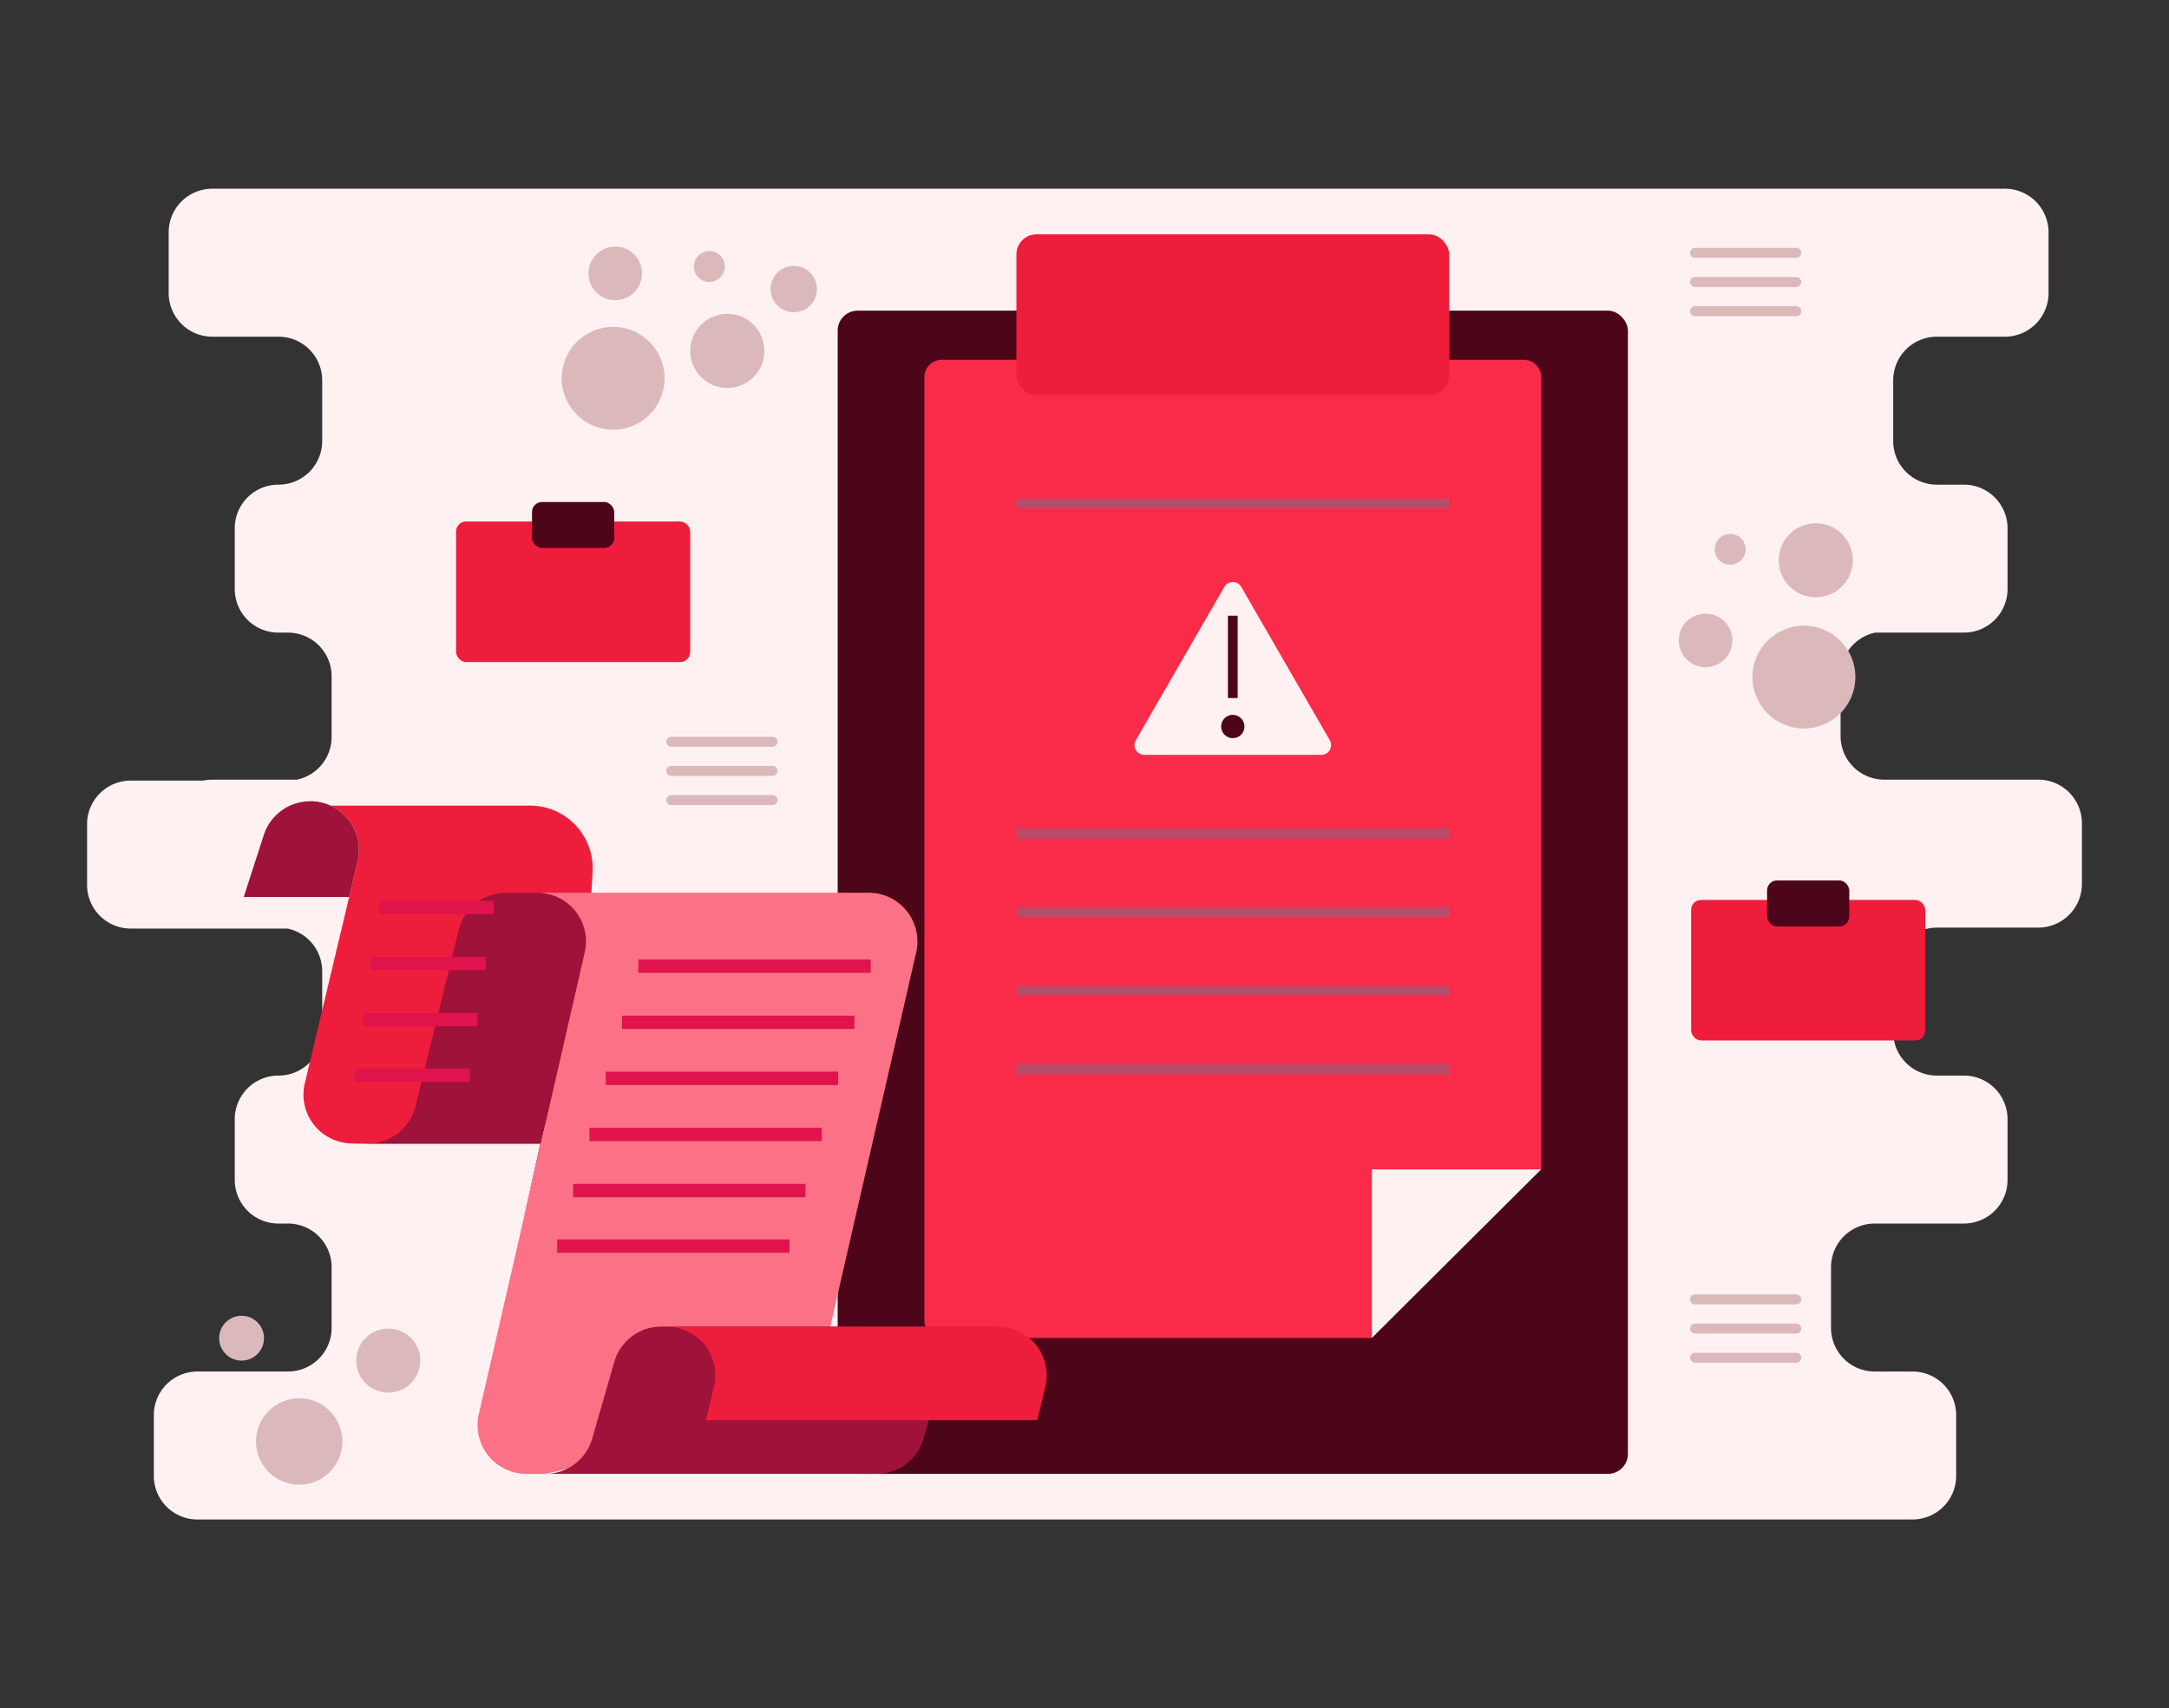 <svg xmlns="http://www.w3.org/2000/svg" id="Norecords" viewBox="0 0 650 512">
  <rect x="0" y="0" width="650" height="512" fill="#333333" stroke="none"/>
  <path fill="#fff1f2" d="M580.426,100.915h20.399a13.08,13.08,0,0,0,13.079-13.08V69.644a13.079,13.079,0,0,0-13.079-13.079H63.63A13.079,13.079,0,0,0,50.55,69.644V87.835A13.08,13.08,0,0,0,63.63,100.915H83.476a13.08,13.08,0,0,1,13.079,13.08v18.191a13.08,13.08,0,0,1-13.079,13.08h-.048A13.08,13.08,0,0,0,70.349,158.345v18.191a13.08,13.08,0,0,0,13.079,13.08h2.871a13.079,13.079,0,0,1,13.079,13.079v18.191a13.082,13.082,0,0,1-10.387,12.799H63.63a13.116,13.116,0,0,0-2.693.28H39.175a13.08,13.08,0,0,0-13.08,13.079v18.191a13.08,13.08,0,0,0,13.08,13.08H86.169a13.082,13.082,0,0,1,10.387,12.799v18.191a13.08,13.08,0,0,1-13.079,13.08h-.048A13.079,13.079,0,0,0,70.349,335.464v18.191a13.079,13.079,0,0,0,13.079,13.079h2.871a13.079,13.079,0,0,1,13.079,13.08v18.191a13.079,13.079,0,0,1-13.079,13.08H59.175a13.079,13.079,0,0,0-13.08,13.079V442.356a13.079,13.079,0,0,0,13.08,13.079H573.138A13.079,13.079,0,0,0,586.218,442.356V424.165a13.079,13.079,0,0,0-13.08-13.079H561.798a13.08,13.08,0,0,1-13.079-13.08V379.814a13.08,13.08,0,0,1,13.079-13.08h26.74a13.079,13.079,0,0,0,13.079-13.079v-18.191a13.079,13.079,0,0,0-13.079-13.079h-8.112a13.08,13.08,0,0,1-13.08-13.08v-18.191a13.08,13.08,0,0,1,13.08-13.08h30.399a13.079,13.079,0,0,0,13.079-13.079V246.764a13.079,13.079,0,0,0-13.079-13.079h-46.166a13.08,13.08,0,0,1-13.08-13.08V202.414a13.082,13.082,0,0,1,10.387-12.799h26.572a13.079,13.079,0,0,0,13.079-13.08V158.345a13.079,13.079,0,0,0-13.079-13.08h-8.112a13.08,13.08,0,0,1-13.08-13.08V113.995A13.08,13.08,0,0,1,580.426,100.915Z" class="colordbe8ec svgShape"></path>
  <rect width="236.821" height="348.652" x="251.031" y="93.108" fill="#4c0519" rx="6" class="color409cb5 svgShape"></rect>
  <path fill="#f92b49" d="M411.104,350.498V401.037H282.252a5.221,5.221,0,0,1-5.221-5.221V113.051a5.221,5.221,0,0,1,5.221-5.221H456.631a5.221,5.221,0,0,1,5.221,5.221v237.447Z" class="colorf9ae2b svgShape"></path>
  <polygon fill="#fff1f2" points="411.104 401.037 411.104 350.498 461.852 350.498 411.104 401.037" class="colordbe8ec svgShape"></polygon>
  <rect width="70.169" height="42.124" x="136.669" y="156.311" fill="#ee1d3b" rx="3" class="coloree781d svgShape"></rect>
  <rect width="24.643" height="13.783" x="159.432" y="150.464" fill="#4c0519" rx="3" class="color409cb5 svgShape"></rect>
  <rect width="70.169" height="42.124" x="506.789" y="269.74" fill="#ee1d3b" rx="3" class="coloree781d svgShape"></rect>
  <rect width="24.643" height="13.783" x="529.552" y="263.893" fill="#4c0519" rx="3" class="color409cb5 svgShape"></rect>
  <path fill="#ee1d3b" d="M98.989,241.467h59.862a18.77,18.77,0,0,1,18.737,19.762c-1.89,36.254-7.895,75.177-7.895,75.177s-52.606,6.303-59.36,6.303h-4.769a14.617,14.617,0,0,1-14.22-18.001L107.179,258.17a14.617,14.617,0,0,0-14.22-18.001h0Z" class="coloree781d svgShape"></path>
  <path fill="#9f1239" d="M103.273 342.839h58.628l-5.81 26.105 19.161-83.485a14.617 14.617 0 0 0-14.247-17.887h-9.334a14.617 14.617 0 0 0-14.21 11.192L124.544 331.517a14.617 14.617 0 0 1-14.21 11.192ZM73.042 268.854 78.975 250.53a14.617 14.617 0 0 1 13.984-10.361h0a14.617 14.617 0 0 1 14.22 18.001l-2.543 10.684Z" class="colore06714 svgShape"></path>
  <path fill="#fb7185" d="M161.004,267.571a14.617,14.617,0,0,1,14.247,17.887L143.484,423.873A14.617,14.617,0,0,0,157.73,441.76l5.694,0,79.374-17.887,31.767-138.415a14.617,14.617,0,0,0-14.247-17.887h-9.334Z" class="colorf98232 svgShape"></path>
  <path fill="#9f1239" d="M257.046,441.76h5.694a14.617,14.617,0,0,0,14.045-10.569l6.628-22.994a14.617,14.617,0,0,1,14.045-10.569h1.599l-100.914,0h0a14.617,14.617,0,0,0-14.045,10.569L177.47,431.191A14.617,14.617,0,0,1,163.425,441.76Z" class="colore06714 svgShape"></path>
  <path fill="#ee1d3b" d="M198.143,397.629h1.599a14.617,14.617,0,0,1,14.211,18.038l-2.407,9.998,99.316,0,2.407-9.998a14.617,14.617,0,0,0-14.211-18.038h-1.599Z" class="coloree781d svgShape"></path>
  <line x1="166.974" x2="236.609" y1="373.485" y2="373.485" fill="none" stroke="#e0144c" stroke-miterlimit="10" stroke-width="4" class="colorStrokee06714 svgStroke"></line>
  <line x1="171.753" x2="241.388" y1="356.831" y2="356.831" fill="none" stroke="#e0144c" stroke-miterlimit="10" stroke-width="4" class="colorStrokee06714 svgStroke"></line>
  <line x1="176.641" x2="246.275" y1="340.025" y2="340.025" fill="none" stroke="#e0144c" stroke-miterlimit="10" stroke-width="4" class="colorStrokee06714 svgStroke"></line>
  <line x1="181.528" x2="251.162" y1="323.218" y2="323.218" fill="none" stroke="#e0144c" stroke-miterlimit="10" stroke-width="4" class="colorStrokee06714 svgStroke"></line>
  <line x1="186.415" x2="256.05" y1="306.412" y2="306.412" fill="none" stroke="#e0144c" stroke-miterlimit="10" stroke-width="4" class="colorStrokee06714 svgStroke"></line>
  <line x1="191.302" x2="260.937" y1="289.605" y2="289.605" fill="none" stroke="#e0144c" stroke-miterlimit="10" stroke-width="4" class="colorStrokee06714 svgStroke"></line>
  <line x1="106.412" x2="140.782" y1="322.261" y2="322.261" fill="none" stroke="#e0144c" stroke-miterlimit="10" stroke-width="4" class="colorStrokee06714 svgStroke"></line>
  <line x1="108.77" x2="143.141" y1="305.607" y2="305.607" fill="none" stroke="#e0144c" stroke-miterlimit="10" stroke-width="4" class="colorStrokee06714 svgStroke"></line>
  <line x1="111.183" x2="145.553" y1="288.801" y2="288.801" fill="none" stroke="#e0144c" stroke-miterlimit="10" stroke-width="4" class="colorStrokee06714 svgStroke"></line>
  <line x1="113.595" x2="147.965" y1="271.994" y2="271.994" fill="none" stroke="#e0144c" stroke-miterlimit="10" stroke-width="4" class="colorStrokee06714 svgStroke"></line>
  <path fill="#fff1f2" d="M369.442,226.251H342.904a2.918,2.918,0,0,1-2.527-4.378l13.269-22.983,13.269-22.983a2.918,2.918,0,0,1,5.055,0l13.269,22.983,13.269,22.983a2.918,2.918,0,0,1-2.527,4.378Z" class="colordbe8ec svgShape"></path>
  <rect width="2.92" height="24.684" x="367.982" y="184.541" fill="#4c0519" class="color409cb5 svgShape"></rect>
  <circle cx="369.442" cy="217.759" r="3.493" fill="#4c0519" transform="rotate(-84.345 369.442 217.759)" class="color409cb5 svgShape"></circle>
  <line x1="304.598" x2="434.285" y1="249.817" y2="249.817" fill="none" stroke="#b84d6b" stroke-miterlimit="10" stroke-width="3" class="colorStroke4d76b8 svgStroke"></line>
  <line x1="304.598" x2="434.285" y1="273.384" y2="273.384" fill="none" stroke="#b84d6b" stroke-miterlimit="10" stroke-width="3" class="colorStroke4d76b8 svgStroke"></line>
  <line x1="304.598" x2="434.285" y1="296.95" y2="296.95" fill="none" stroke="#b84d6b" stroke-miterlimit="10" stroke-width="3" class="colorStroke4d76b8 svgStroke"></line>
  <line x1="304.598" x2="434.285" y1="320.516" y2="320.516" fill="none" stroke="#b84d6b" stroke-miterlimit="10" stroke-width="3" class="colorStroke4d76b8 svgStroke"></line>
  <line x1="304.598" x2="434.285" y1="150.883" y2="150.883" fill="none" stroke="#b84d6b" stroke-miterlimit="10" stroke-width="3" class="colorStroke4d76b8 svgStroke"></line>
  <rect width="129.687" height="48.241" x="304.598" y="70.24" fill="#ee1d3b" rx="6" class="coloree781d svgShape"></rect>
  <line x1="201.185" x2="231.505" y1="222.325" y2="222.325" fill="none" stroke="#dbb9bb" stroke-linecap="round" stroke-miterlimit="10" stroke-width="3" class="colorStrokeb9d4db svgStroke"></line>
  <line x1="201.185" x2="231.505" y1="231.064" y2="231.064" fill="none" stroke="#dbb9bb" stroke-linecap="round" stroke-miterlimit="10" stroke-width="3" class="colorStrokeb9d4db svgStroke"></line>
  <line x1="201.185" x2="231.505" y1="239.803" y2="239.803" fill="none" stroke="#dbb9bb" stroke-linecap="round" stroke-miterlimit="10" stroke-width="3" class="colorStrokeb9d4db svgStroke"></line>
  <line x1="507.975" x2="538.296" y1="75.78" y2="75.78" fill="none" stroke="#dbb9bb" stroke-linecap="round" stroke-miterlimit="10" stroke-width="3" class="colorStrokeb9d4db svgStroke"></line>
  <line x1="507.975" x2="538.296" y1="84.519" y2="84.519" fill="none" stroke="#dbb9bb" stroke-linecap="round" stroke-miterlimit="10" stroke-width="3" class="colorStrokeb9d4db svgStroke"></line>
  <line x1="507.975" x2="538.296" y1="93.259" y2="93.259" fill="none" stroke="#dbb9bb" stroke-linecap="round" stroke-miterlimit="10" stroke-width="3" class="colorStrokeb9d4db svgStroke"></line>
  <line x1="507.975" x2="538.296" y1="389.475" y2="389.475" fill="none" stroke="#dbb9bb" stroke-linecap="round" stroke-miterlimit="10" stroke-width="3" class="colorStrokeb9d4db svgStroke"></line>
  <line x1="507.975" x2="538.296" y1="398.214" y2="398.214" fill="none" stroke="#dbb9bb" stroke-linecap="round" stroke-miterlimit="10" stroke-width="3" class="colorStrokeb9d4db svgStroke"></line>
  <line x1="507.975" x2="538.296" y1="406.954" y2="406.954" fill="none" stroke="#dbb9bb" stroke-linecap="round" stroke-miterlimit="10" stroke-width="3" class="colorStrokeb9d4db svgStroke"></line>
  <circle cx="89.677" cy="432.054" r="12.96" fill="#dbb9bb" class="colorb9d4db svgShape"></circle>
  <circle cx="72.397" cy="401.094" r="6.72" fill="#dbb9bb" class="colorb9d4db svgShape"></circle>
  <circle cx="116.355" cy="407.814" r="9.6" fill="#dbb9bb" class="colorb9d4db svgShape"></circle>
  <circle cx="540.591" cy="202.936" r="15.42" fill="#dbb9bb" class="colorb9d4db svgShape"></circle>
  <circle cx="511.125" cy="191.954" r="8.032" fill="#dbb9bb" class="colorb9d4db svgShape"></circle>
  <circle cx="518.503" cy="164.65" r="4.633" fill="#dbb9bb" class="colorb9d4db svgShape"></circle>
  <circle cx="544.15" cy="167.929" r="11.107" fill="#dbb9bb" class="colorb9d4db svgShape"></circle>
  <circle cx="183.744" cy="113.387" r="15.42" fill="#dbb9bb" class="colorb9d4db svgShape"></circle>
  <circle cx="184.37" cy="81.948" r="8.032" fill="#dbb9bb" class="colorb9d4db svgShape"></circle>
  <circle cx="237.867" cy="86.641" r="6.952" fill="#dbb9bb" class="colorb9d4db svgShape"></circle>
  <circle cx="212.577" cy="79.885" r="4.633" fill="#dbb9bb" class="colorb9d4db svgShape"></circle>
  <circle cx="217.961" cy="105.174" r="11.107" fill="#dbb9bb" class="colorb9d4db svgShape"></circle>
</svg>
